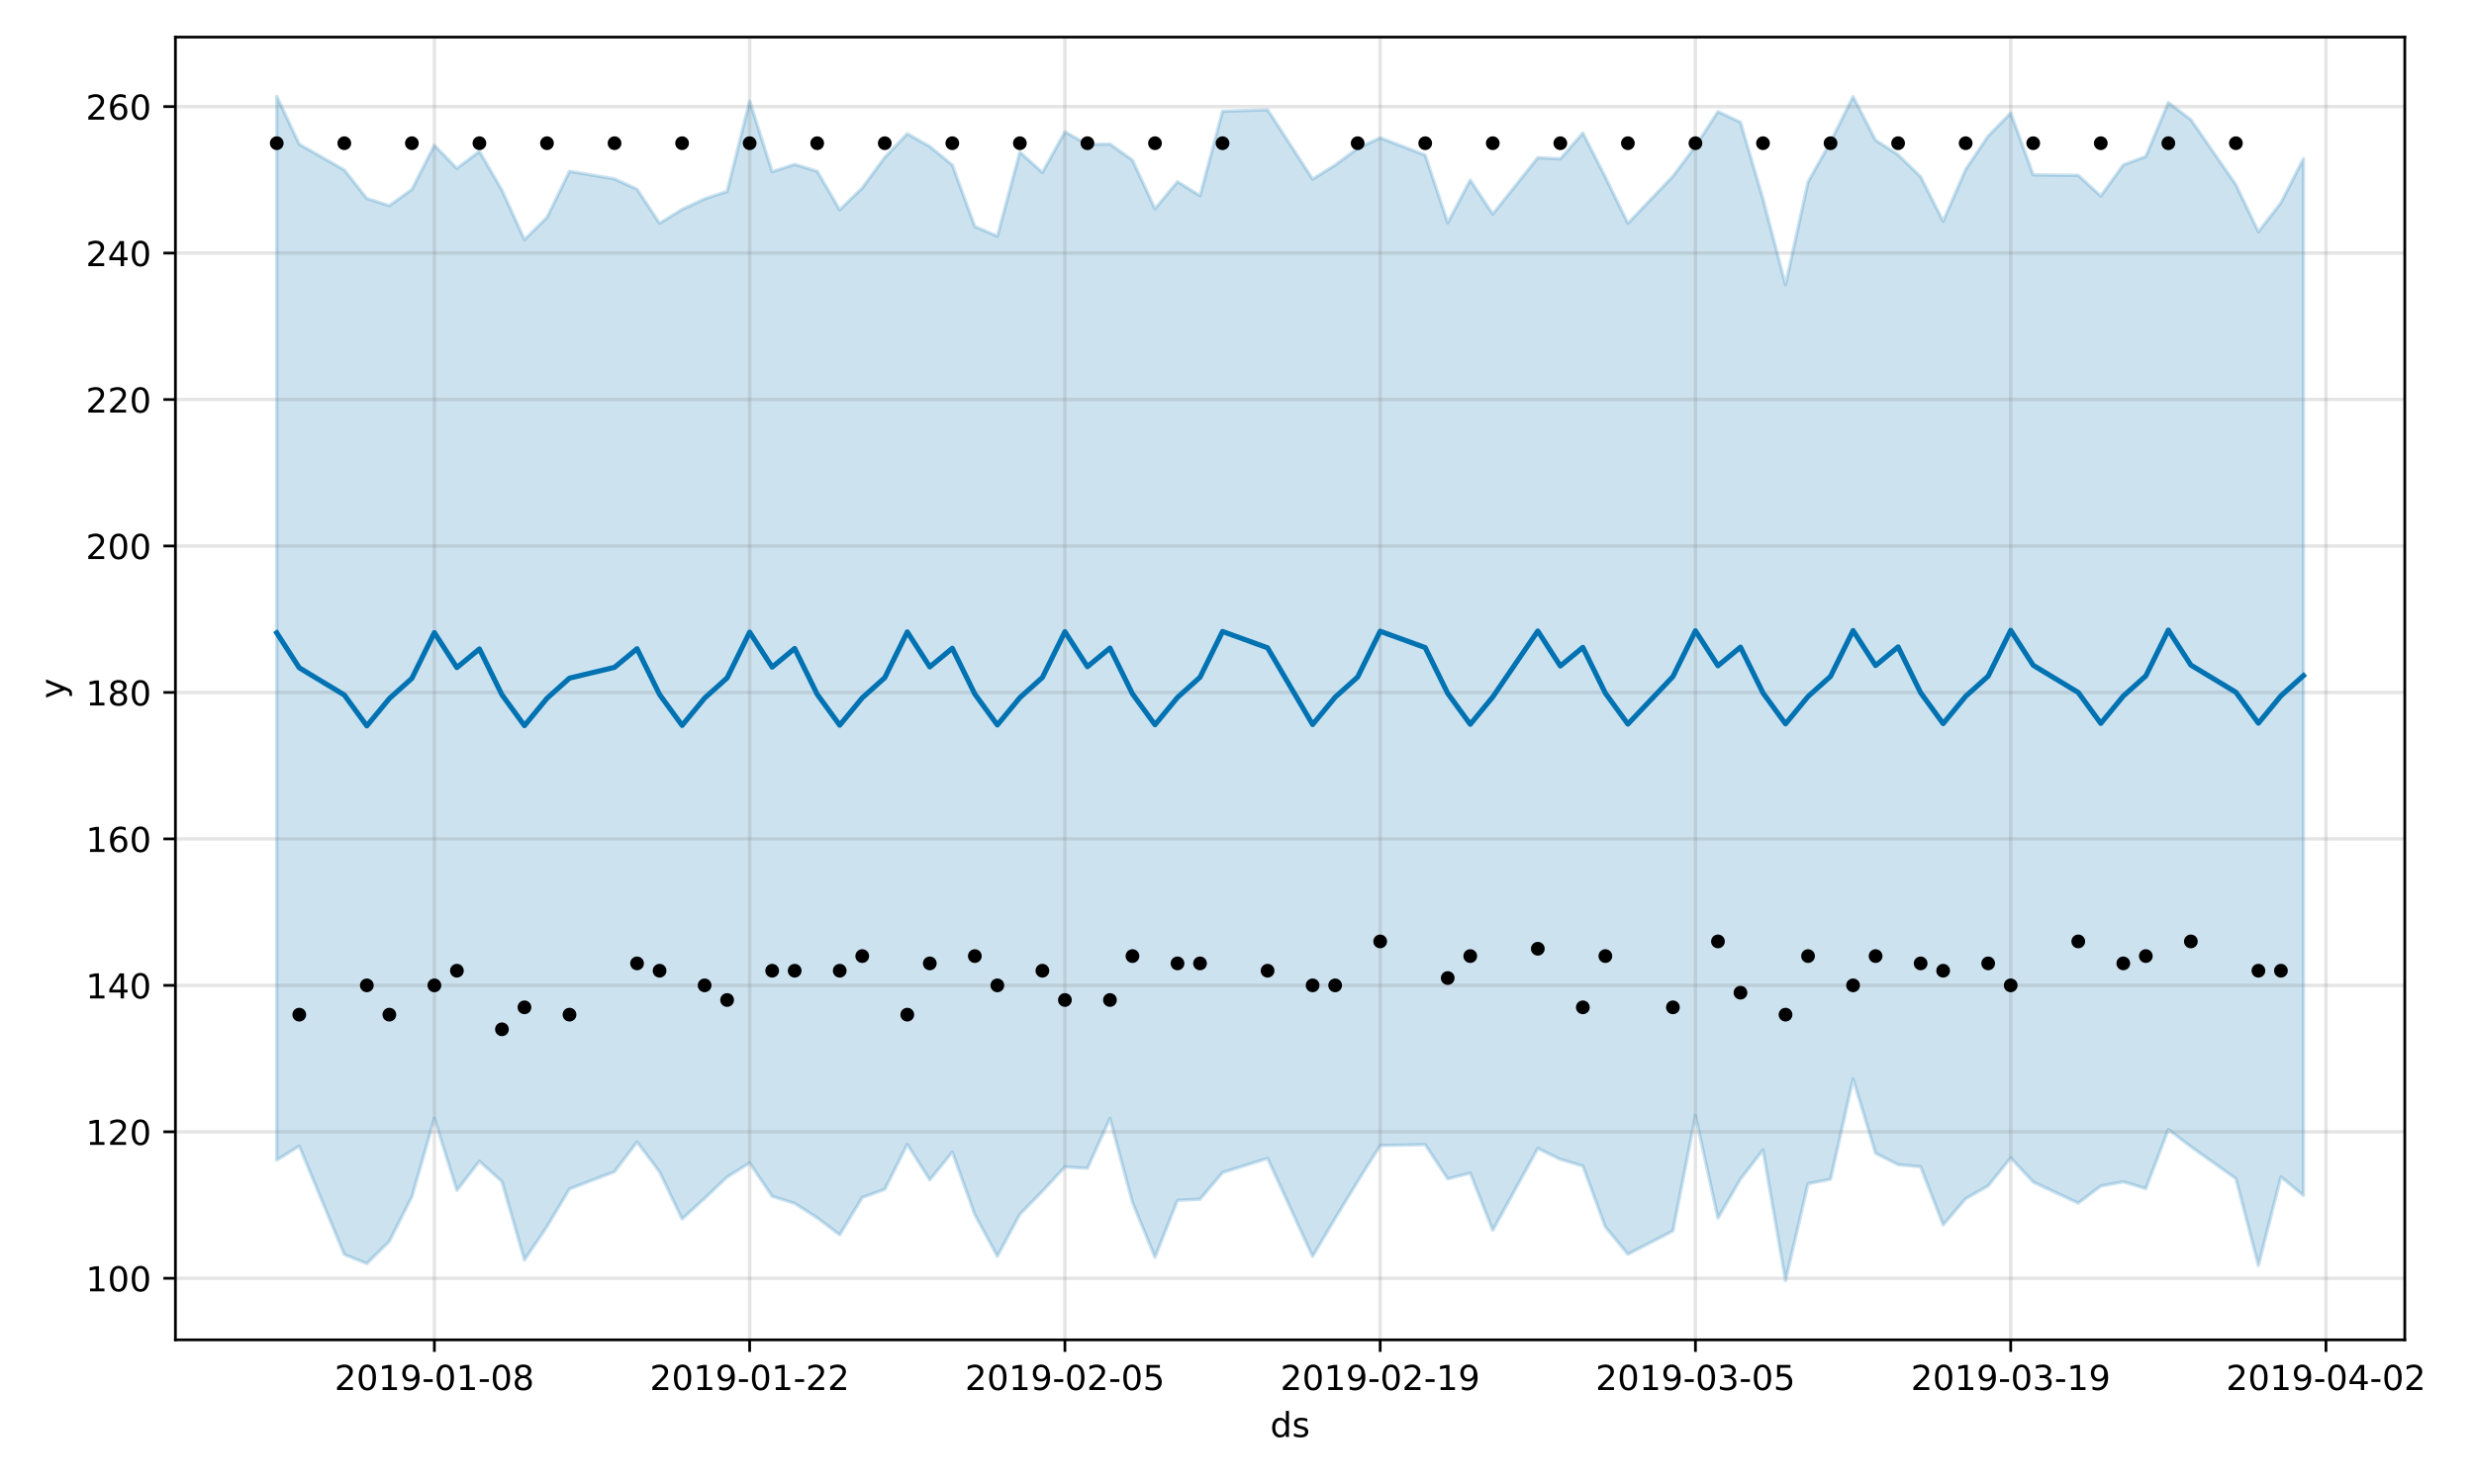 <?xml version="1.0" encoding="utf-8" standalone="no"?>
<!DOCTYPE svg PUBLIC "-//W3C//DTD SVG 1.1//EN"
  "http://www.w3.org/Graphics/SVG/1.1/DTD/svg11.dtd">
<!-- Created with matplotlib (https://matplotlib.org/) -->
<svg height="432pt" version="1.1" viewBox="0 0 720 432" width="720pt" xmlns="http://www.w3.org/2000/svg" xmlns:xlink="http://www.w3.org/1999/xlink">
 <defs>
  <style type="text/css">
*{stroke-linecap:butt;stroke-linejoin:round;}
  </style>
 </defs>
 <g id="figure_1">
  <g id="patch_1">
   <path d="M 0 432 
L 720 432 
L 720 0 
L 0 0 
z
" style="fill:#ffffff;"/>
  </g>
  <g id="axes_1">
   <g id="patch_2">
    <path d="M 51.05 390.04 
L 699.857 390.04 
L 699.857 10.8 
L 51.05 10.8 
z
" style="fill:#ffffff;"/>
   </g>
   <g id="PolyCollection_1">
    <defs>
     <path d="M 80.541 -403.962 
L 80.541 -94.3 
L 87.095 -98.372 
L 100.202 -66.807 
L 106.756 -64.161 
L 113.309 -70.644 
L 119.863 -83.584 
L 126.417 -106.431 
L 132.97 -85.491 
L 139.524 -93.942 
L 146.077 -88.034 
L 152.631 -65.216 
L 159.185 -74.921 
L 165.738 -85.891 
L 178.845 -90.914 
L 185.399 -99.567 
L 191.953 -90.858 
L 198.506 -77.134 
L 205.06 -83.138 
L 211.613 -89.363 
L 218.167 -93.45 
L 224.721 -83.749 
L 231.274 -81.667 
L 237.828 -77.494 
L 244.381 -72.549 
L 250.935 -83.391 
L 257.489 -85.77 
L 264.042 -98.864 
L 270.596 -88.536 
L 277.15 -96.624 
L 283.703 -78.404 
L 290.257 -66.312 
L 296.81 -78.52 
L 303.364 -85.196 
L 309.918 -92.312 
L 316.471 -91.905 
L 323.025 -106.391 
L 329.578 -81.983 
L 336.132 -66.003 
L 342.686 -82.566 
L 349.239 -82.874 
L 355.793 -90.661 
L 368.9 -94.786 
L 382.007 -66.254 
L 388.561 -77.329 
L 395.114 -88.064 
L 401.668 -98.532 
L 414.775 -98.787 
L 421.329 -88.838 
L 427.883 -90.52 
L 434.436 -73.839 
L 447.543 -97.696 
L 454.097 -94.509 
L 460.651 -92.573 
L 467.204 -74.819 
L 473.758 -66.897 
L 486.865 -73.671 
L 493.419 -107.198 
L 499.972 -77.422 
L 506.526 -88.771 
L 513.079 -97.221 
L 519.633 -59.198 
L 526.187 -87.407 
L 532.74 -88.711 
L 539.294 -117.91 
L 545.847 -96.284 
L 552.401 -92.96 
L 558.955 -92.334 
L 565.508 -75.428 
L 572.062 -83.059 
L 578.616 -86.797 
L 585.169 -94.939 
L 591.723 -87.892 
L 604.83 -81.759 
L 611.384 -86.752 
L 617.937 -87.972 
L 624.491 -86 
L 631.044 -103.195 
L 637.598 -98.203 
L 650.705 -88.902 
L 657.259 -63.63 
L 663.812 -89.408 
L 670.366 -83.995 
L 670.366 -385.814 
L 670.366 -385.814 
L 663.812 -372.971 
L 657.259 -364.534 
L 650.705 -378.225 
L 637.598 -397.171 
L 631.044 -402.144 
L 624.491 -386.453 
L 617.937 -383.991 
L 611.384 -374.933 
L 604.83 -380.962 
L 591.723 -381.095 
L 585.169 -399.101 
L 578.616 -392.408 
L 572.062 -382.668 
L 565.508 -367.59 
L 558.955 -380.531 
L 552.401 -386.953 
L 545.847 -391.178 
L 539.294 -403.861 
L 532.74 -390.676 
L 526.187 -379.033 
L 519.633 -349.114 
L 513.079 -374.076 
L 506.526 -396.4 
L 499.972 -399.522 
L 493.419 -389.409 
L 486.865 -380.684 
L 473.758 -366.979 
L 467.204 -380.441 
L 460.651 -393.271 
L 454.097 -385.755 
L 447.543 -386.094 
L 434.436 -369.679 
L 427.883 -379.576 
L 421.329 -367.142 
L 414.775 -386.839 
L 401.668 -391.881 
L 395.114 -388.799 
L 388.561 -383.94 
L 382.007 -379.859 
L 368.9 -400.053 
L 355.793 -399.601 
L 349.239 -375.017 
L 342.686 -379.098 
L 336.132 -371.231 
L 329.578 -385.382 
L 323.025 -390.067 
L 316.471 -389.937 
L 309.918 -393.604 
L 303.364 -381.802 
L 296.81 -387.719 
L 290.257 -363.246 
L 283.703 -366.066 
L 277.15 -383.964 
L 270.596 -389.346 
L 264.042 -393.073 
L 257.489 -386.185 
L 250.935 -377.289 
L 244.381 -370.913 
L 237.828 -382.143 
L 231.274 -384.147 
L 224.721 -382.016 
L 218.167 -402.587 
L 211.613 -376.283 
L 205.06 -374.117 
L 198.506 -371.044 
L 191.953 -367.002 
L 185.399 -376.927 
L 178.845 -379.918 
L 165.738 -382.132 
L 159.185 -368.696 
L 152.631 -362.245 
L 146.077 -376.62 
L 139.524 -387.945 
L 132.97 -382.969 
L 126.417 -389.695 
L 119.863 -376.839 
L 113.309 -372.124 
L 106.756 -374.215 
L 100.202 -382.526 
L 87.095 -389.998 
L 80.541 -403.962 
z
" id="m99e3cd80d3" style="stroke:#0072b2;stroke-opacity:0.2;"/>
    </defs>
    <g clip-path="url(#p307c540f36)">
     <use style="fill:#0072b2;fill-opacity:0.2;stroke:#0072b2;stroke-opacity:0.2;" x="0" xlink:href="#m99e3cd80d3" y="432"/>
    </g>
   </g>
   <g id="matplotlib.axis_1">
    <g id="xtick_1">
     <g id="line2d_1">
      <path clip-path="url(#p307c540f36)" d="M 126.417 390.04 
L 126.417 10.8 
" style="fill:none;stroke:#808080;stroke-linecap:square;stroke-opacity:0.2;"/>
     </g>
     <g id="line2d_2">
      <defs>
       <path d="M 0 0 
L 0 3.5 
" id="m8d0df9cec5" style="stroke:#000000;stroke-width:0.8;"/>
      </defs>
      <g>
       <use style="stroke:#000000;stroke-width:0.8;" x="126.417" xlink:href="#m8d0df9cec5" y="390.04"/>
      </g>
     </g>
     <g id="text_1">
      <!-- 2019-01-08 -->
      <defs>
       <path d="M 19.188 8.297 
L 53.609 8.297 
L 53.609 0 
L 7.328 0 
L 7.328 8.297 
Q 12.938 14.109 22.625 23.891 
Q 32.328 33.688 34.812 36.531 
Q 39.547 41.844 41.422 45.531 
Q 43.312 49.219 43.312 52.781 
Q 43.312 58.594 39.234 62.25 
Q 35.156 65.922 28.609 65.922 
Q 23.969 65.922 18.812 64.312 
Q 13.672 62.703 7.812 59.422 
L 7.812 69.391 
Q 13.766 71.781 18.938 73 
Q 24.125 74.219 28.422 74.219 
Q 39.75 74.219 46.484 68.547 
Q 53.219 62.891 53.219 53.422 
Q 53.219 48.922 51.531 44.891 
Q 49.859 40.875 45.406 35.406 
Q 44.188 33.984 37.641 27.219 
Q 31.109 20.453 19.188 8.297 
z
" id="DejaVuSans-50"/>
       <path d="M 31.781 66.406 
Q 24.172 66.406 20.328 58.906 
Q 16.5 51.422 16.5 36.375 
Q 16.5 21.391 20.328 13.891 
Q 24.172 6.391 31.781 6.391 
Q 39.453 6.391 43.281 13.891 
Q 47.125 21.391 47.125 36.375 
Q 47.125 51.422 43.281 58.906 
Q 39.453 66.406 31.781 66.406 
z
M 31.781 74.219 
Q 44.047 74.219 50.516 64.516 
Q 56.984 54.828 56.984 36.375 
Q 56.984 17.969 50.516 8.266 
Q 44.047 -1.422 31.781 -1.422 
Q 19.531 -1.422 13.062 8.266 
Q 6.594 17.969 6.594 36.375 
Q 6.594 54.828 13.062 64.516 
Q 19.531 74.219 31.781 74.219 
z
" id="DejaVuSans-48"/>
       <path d="M 12.406 8.297 
L 28.516 8.297 
L 28.516 63.922 
L 10.984 60.406 
L 10.984 69.391 
L 28.422 72.906 
L 38.281 72.906 
L 38.281 8.297 
L 54.391 8.297 
L 54.391 0 
L 12.406 0 
z
" id="DejaVuSans-49"/>
       <path d="M 10.984 1.516 
L 10.984 10.5 
Q 14.703 8.734 18.5 7.812 
Q 22.312 6.891 25.984 6.891 
Q 35.75 6.891 40.891 13.453 
Q 46.047 20.016 46.781 33.406 
Q 43.953 29.203 39.594 26.953 
Q 35.25 24.703 29.984 24.703 
Q 19.047 24.703 12.672 31.312 
Q 6.297 37.938 6.297 49.422 
Q 6.297 60.641 12.938 67.422 
Q 19.578 74.219 30.609 74.219 
Q 43.266 74.219 49.922 64.516 
Q 56.594 54.828 56.594 36.375 
Q 56.594 19.141 48.406 8.859 
Q 40.234 -1.422 26.422 -1.422 
Q 22.703 -1.422 18.891 -0.688 
Q 15.094 0.047 10.984 1.516 
z
M 30.609 32.422 
Q 37.25 32.422 41.125 36.953 
Q 45.016 41.5 45.016 49.422 
Q 45.016 57.281 41.125 61.844 
Q 37.25 66.406 30.609 66.406 
Q 23.969 66.406 20.094 61.844 
Q 16.219 57.281 16.219 49.422 
Q 16.219 41.5 20.094 36.953 
Q 23.969 32.422 30.609 32.422 
z
" id="DejaVuSans-57"/>
       <path d="M 4.891 31.391 
L 31.203 31.391 
L 31.203 23.391 
L 4.891 23.391 
z
" id="DejaVuSans-45"/>
       <path d="M 31.781 34.625 
Q 24.75 34.625 20.719 30.859 
Q 16.703 27.094 16.703 20.516 
Q 16.703 13.922 20.719 10.156 
Q 24.75 6.391 31.781 6.391 
Q 38.812 6.391 42.859 10.172 
Q 46.922 13.969 46.922 20.516 
Q 46.922 27.094 42.891 30.859 
Q 38.875 34.625 31.781 34.625 
z
M 21.922 38.812 
Q 15.578 40.375 12.031 44.719 
Q 8.5 49.078 8.5 55.328 
Q 8.5 64.062 14.719 69.141 
Q 20.953 74.219 31.781 74.219 
Q 42.672 74.219 48.875 69.141 
Q 55.078 64.062 55.078 55.328 
Q 55.078 49.078 51.531 44.719 
Q 48 40.375 41.703 38.812 
Q 48.828 37.156 52.797 32.312 
Q 56.781 27.484 56.781 20.516 
Q 56.781 9.906 50.312 4.234 
Q 43.844 -1.422 31.781 -1.422 
Q 19.734 -1.422 13.25 4.234 
Q 6.781 9.906 6.781 20.516 
Q 6.781 27.484 10.781 32.312 
Q 14.797 37.156 21.922 38.812 
z
M 18.312 54.391 
Q 18.312 48.734 21.844 45.562 
Q 25.391 42.391 31.781 42.391 
Q 38.141 42.391 41.719 45.562 
Q 45.312 48.734 45.312 54.391 
Q 45.312 60.062 41.719 63.234 
Q 38.141 66.406 31.781 66.406 
Q 25.391 66.406 21.844 63.234 
Q 18.312 60.062 18.312 54.391 
z
" id="DejaVuSans-56"/>
      </defs>
      <g transform="translate(97.359 404.638)scale(0.1 -0.1)">
       <use xlink:href="#DejaVuSans-50"/>
       <use x="63.623" xlink:href="#DejaVuSans-48"/>
       <use x="127.246" xlink:href="#DejaVuSans-49"/>
       <use x="190.869" xlink:href="#DejaVuSans-57"/>
       <use x="254.492" xlink:href="#DejaVuSans-45"/>
       <use x="290.576" xlink:href="#DejaVuSans-48"/>
       <use x="354.199" xlink:href="#DejaVuSans-49"/>
       <use x="417.822" xlink:href="#DejaVuSans-45"/>
       <use x="453.906" xlink:href="#DejaVuSans-48"/>
       <use x="517.529" xlink:href="#DejaVuSans-56"/>
      </g>
     </g>
    </g>
    <g id="xtick_2">
     <g id="line2d_3">
      <path clip-path="url(#p307c540f36)" d="M 218.167 390.04 
L 218.167 10.8 
" style="fill:none;stroke:#808080;stroke-linecap:square;stroke-opacity:0.2;"/>
     </g>
     <g id="line2d_4">
      <g>
       <use style="stroke:#000000;stroke-width:0.8;" x="218.167" xlink:href="#m8d0df9cec5" y="390.04"/>
      </g>
     </g>
     <g id="text_2">
      <!-- 2019-01-22 -->
      <g transform="translate(189.109 404.638)scale(0.1 -0.1)">
       <use xlink:href="#DejaVuSans-50"/>
       <use x="63.623" xlink:href="#DejaVuSans-48"/>
       <use x="127.246" xlink:href="#DejaVuSans-49"/>
       <use x="190.869" xlink:href="#DejaVuSans-57"/>
       <use x="254.492" xlink:href="#DejaVuSans-45"/>
       <use x="290.576" xlink:href="#DejaVuSans-48"/>
       <use x="354.199" xlink:href="#DejaVuSans-49"/>
       <use x="417.822" xlink:href="#DejaVuSans-45"/>
       <use x="453.906" xlink:href="#DejaVuSans-50"/>
       <use x="517.529" xlink:href="#DejaVuSans-50"/>
      </g>
     </g>
    </g>
    <g id="xtick_3">
     <g id="line2d_5">
      <path clip-path="url(#p307c540f36)" d="M 309.918 390.04 
L 309.918 10.8 
" style="fill:none;stroke:#808080;stroke-linecap:square;stroke-opacity:0.2;"/>
     </g>
     <g id="line2d_6">
      <g>
       <use style="stroke:#000000;stroke-width:0.8;" x="309.918" xlink:href="#m8d0df9cec5" y="390.04"/>
      </g>
     </g>
     <g id="text_3">
      <!-- 2019-02-05 -->
      <defs>
       <path d="M 10.797 72.906 
L 49.516 72.906 
L 49.516 64.594 
L 19.828 64.594 
L 19.828 46.734 
Q 21.969 47.469 24.109 47.828 
Q 26.266 48.188 28.422 48.188 
Q 40.625 48.188 47.75 41.5 
Q 54.891 34.812 54.891 23.391 
Q 54.891 11.625 47.562 5.094 
Q 40.234 -1.422 26.906 -1.422 
Q 22.312 -1.422 17.547 -0.641 
Q 12.797 0.141 7.719 1.703 
L 7.719 11.625 
Q 12.109 9.234 16.797 8.062 
Q 21.484 6.891 26.703 6.891 
Q 35.156 6.891 40.078 11.328 
Q 45.016 15.766 45.016 23.391 
Q 45.016 31 40.078 35.438 
Q 35.156 39.891 26.703 39.891 
Q 22.75 39.891 18.812 39.016 
Q 14.891 38.141 10.797 36.281 
z
" id="DejaVuSans-53"/>
      </defs>
      <g transform="translate(280.86 404.638)scale(0.1 -0.1)">
       <use xlink:href="#DejaVuSans-50"/>
       <use x="63.623" xlink:href="#DejaVuSans-48"/>
       <use x="127.246" xlink:href="#DejaVuSans-49"/>
       <use x="190.869" xlink:href="#DejaVuSans-57"/>
       <use x="254.492" xlink:href="#DejaVuSans-45"/>
       <use x="290.576" xlink:href="#DejaVuSans-48"/>
       <use x="354.199" xlink:href="#DejaVuSans-50"/>
       <use x="417.822" xlink:href="#DejaVuSans-45"/>
       <use x="453.906" xlink:href="#DejaVuSans-48"/>
       <use x="517.529" xlink:href="#DejaVuSans-53"/>
      </g>
     </g>
    </g>
    <g id="xtick_4">
     <g id="line2d_7">
      <path clip-path="url(#p307c540f36)" d="M 401.668 390.04 
L 401.668 10.8 
" style="fill:none;stroke:#808080;stroke-linecap:square;stroke-opacity:0.2;"/>
     </g>
     <g id="line2d_8">
      <g>
       <use style="stroke:#000000;stroke-width:0.8;" x="401.668" xlink:href="#m8d0df9cec5" y="390.04"/>
      </g>
     </g>
     <g id="text_4">
      <!-- 2019-02-19 -->
      <g transform="translate(372.61 404.638)scale(0.1 -0.1)">
       <use xlink:href="#DejaVuSans-50"/>
       <use x="63.623" xlink:href="#DejaVuSans-48"/>
       <use x="127.246" xlink:href="#DejaVuSans-49"/>
       <use x="190.869" xlink:href="#DejaVuSans-57"/>
       <use x="254.492" xlink:href="#DejaVuSans-45"/>
       <use x="290.576" xlink:href="#DejaVuSans-48"/>
       <use x="354.199" xlink:href="#DejaVuSans-50"/>
       <use x="417.822" xlink:href="#DejaVuSans-45"/>
       <use x="453.906" xlink:href="#DejaVuSans-49"/>
       <use x="517.529" xlink:href="#DejaVuSans-57"/>
      </g>
     </g>
    </g>
    <g id="xtick_5">
     <g id="line2d_9">
      <path clip-path="url(#p307c540f36)" d="M 493.419 390.04 
L 493.419 10.8 
" style="fill:none;stroke:#808080;stroke-linecap:square;stroke-opacity:0.2;"/>
     </g>
     <g id="line2d_10">
      <g>
       <use style="stroke:#000000;stroke-width:0.8;" x="493.419" xlink:href="#m8d0df9cec5" y="390.04"/>
      </g>
     </g>
     <g id="text_5">
      <!-- 2019-03-05 -->
      <defs>
       <path d="M 40.578 39.312 
Q 47.656 37.797 51.625 33 
Q 55.609 28.219 55.609 21.188 
Q 55.609 10.406 48.188 4.484 
Q 40.766 -1.422 27.094 -1.422 
Q 22.516 -1.422 17.656 -0.516 
Q 12.797 0.391 7.625 2.203 
L 7.625 11.719 
Q 11.719 9.328 16.594 8.109 
Q 21.484 6.891 26.812 6.891 
Q 36.078 6.891 40.938 10.547 
Q 45.797 14.203 45.797 21.188 
Q 45.797 27.641 41.281 31.266 
Q 36.766 34.906 28.719 34.906 
L 20.219 34.906 
L 20.219 43.016 
L 29.109 43.016 
Q 36.375 43.016 40.234 45.922 
Q 44.094 48.828 44.094 54.297 
Q 44.094 59.906 40.109 62.906 
Q 36.141 65.922 28.719 65.922 
Q 24.656 65.922 20.016 65.031 
Q 15.375 64.156 9.812 62.312 
L 9.812 71.094 
Q 15.438 72.656 20.344 73.438 
Q 25.25 74.219 29.594 74.219 
Q 40.828 74.219 47.359 69.109 
Q 53.906 64.016 53.906 55.328 
Q 53.906 49.266 50.438 45.094 
Q 46.969 40.922 40.578 39.312 
z
" id="DejaVuSans-51"/>
      </defs>
      <g transform="translate(464.361 404.638)scale(0.1 -0.1)">
       <use xlink:href="#DejaVuSans-50"/>
       <use x="63.623" xlink:href="#DejaVuSans-48"/>
       <use x="127.246" xlink:href="#DejaVuSans-49"/>
       <use x="190.869" xlink:href="#DejaVuSans-57"/>
       <use x="254.492" xlink:href="#DejaVuSans-45"/>
       <use x="290.576" xlink:href="#DejaVuSans-48"/>
       <use x="354.199" xlink:href="#DejaVuSans-51"/>
       <use x="417.822" xlink:href="#DejaVuSans-45"/>
       <use x="453.906" xlink:href="#DejaVuSans-48"/>
       <use x="517.529" xlink:href="#DejaVuSans-53"/>
      </g>
     </g>
    </g>
    <g id="xtick_6">
     <g id="line2d_11">
      <path clip-path="url(#p307c540f36)" d="M 585.169 390.04 
L 585.169 10.8 
" style="fill:none;stroke:#808080;stroke-linecap:square;stroke-opacity:0.2;"/>
     </g>
     <g id="line2d_12">
      <g>
       <use style="stroke:#000000;stroke-width:0.8;" x="585.169" xlink:href="#m8d0df9cec5" y="390.04"/>
      </g>
     </g>
     <g id="text_6">
      <!-- 2019-03-19 -->
      <g transform="translate(556.111 404.638)scale(0.1 -0.1)">
       <use xlink:href="#DejaVuSans-50"/>
       <use x="63.623" xlink:href="#DejaVuSans-48"/>
       <use x="127.246" xlink:href="#DejaVuSans-49"/>
       <use x="190.869" xlink:href="#DejaVuSans-57"/>
       <use x="254.492" xlink:href="#DejaVuSans-45"/>
       <use x="290.576" xlink:href="#DejaVuSans-48"/>
       <use x="354.199" xlink:href="#DejaVuSans-51"/>
       <use x="417.822" xlink:href="#DejaVuSans-45"/>
       <use x="453.906" xlink:href="#DejaVuSans-49"/>
       <use x="517.529" xlink:href="#DejaVuSans-57"/>
      </g>
     </g>
    </g>
    <g id="xtick_7">
     <g id="line2d_13">
      <path clip-path="url(#p307c540f36)" d="M 676.92 390.04 
L 676.92 10.8 
" style="fill:none;stroke:#808080;stroke-linecap:square;stroke-opacity:0.2;"/>
     </g>
     <g id="line2d_14">
      <g>
       <use style="stroke:#000000;stroke-width:0.8;" x="676.92" xlink:href="#m8d0df9cec5" y="390.04"/>
      </g>
     </g>
     <g id="text_7">
      <!-- 2019-04-02 -->
      <defs>
       <path d="M 37.797 64.312 
L 12.891 25.391 
L 37.797 25.391 
z
M 35.203 72.906 
L 47.609 72.906 
L 47.609 25.391 
L 58.016 25.391 
L 58.016 17.188 
L 47.609 17.188 
L 47.609 0 
L 37.797 0 
L 37.797 17.188 
L 4.891 17.188 
L 4.891 26.703 
z
" id="DejaVuSans-52"/>
      </defs>
      <g transform="translate(647.862 404.638)scale(0.1 -0.1)">
       <use xlink:href="#DejaVuSans-50"/>
       <use x="63.623" xlink:href="#DejaVuSans-48"/>
       <use x="127.246" xlink:href="#DejaVuSans-49"/>
       <use x="190.869" xlink:href="#DejaVuSans-57"/>
       <use x="254.492" xlink:href="#DejaVuSans-45"/>
       <use x="290.576" xlink:href="#DejaVuSans-48"/>
       <use x="354.199" xlink:href="#DejaVuSans-52"/>
       <use x="417.822" xlink:href="#DejaVuSans-45"/>
       <use x="453.906" xlink:href="#DejaVuSans-48"/>
       <use x="517.529" xlink:href="#DejaVuSans-50"/>
      </g>
     </g>
    </g>
    <g id="text_8">
     <!-- ds -->
     <defs>
      <path d="M 45.406 46.391 
L 45.406 75.984 
L 54.391 75.984 
L 54.391 0 
L 45.406 0 
L 45.406 8.203 
Q 42.578 3.328 38.25 0.953 
Q 33.938 -1.422 27.875 -1.422 
Q 17.969 -1.422 11.734 6.484 
Q 5.516 14.406 5.516 27.297 
Q 5.516 40.188 11.734 48.094 
Q 17.969 56 27.875 56 
Q 33.938 56 38.25 53.625 
Q 42.578 51.266 45.406 46.391 
z
M 14.797 27.297 
Q 14.797 17.391 18.875 11.75 
Q 22.953 6.109 30.078 6.109 
Q 37.203 6.109 41.297 11.75 
Q 45.406 17.391 45.406 27.297 
Q 45.406 37.203 41.297 42.844 
Q 37.203 48.484 30.078 48.484 
Q 22.953 48.484 18.875 42.844 
Q 14.797 37.203 14.797 27.297 
z
" id="DejaVuSans-100"/>
      <path d="M 44.281 53.078 
L 44.281 44.578 
Q 40.484 46.531 36.375 47.5 
Q 32.281 48.484 27.875 48.484 
Q 21.188 48.484 17.844 46.438 
Q 14.5 44.391 14.5 40.281 
Q 14.5 37.156 16.891 35.375 
Q 19.281 33.594 26.516 31.984 
L 29.594 31.297 
Q 39.156 29.25 43.188 25.516 
Q 47.219 21.781 47.219 15.094 
Q 47.219 7.469 41.188 3.016 
Q 35.156 -1.422 24.609 -1.422 
Q 20.219 -1.422 15.453 -0.562 
Q 10.688 0.297 5.422 2 
L 5.422 11.281 
Q 10.406 8.688 15.234 7.391 
Q 20.062 6.109 24.812 6.109 
Q 31.156 6.109 34.562 8.281 
Q 37.984 10.453 37.984 14.406 
Q 37.984 18.062 35.516 20.016 
Q 33.062 21.969 24.703 23.781 
L 21.578 24.516 
Q 13.234 26.266 9.516 29.906 
Q 5.812 33.547 5.812 39.891 
Q 5.812 47.609 11.281 51.797 
Q 16.75 56 26.812 56 
Q 31.781 56 36.172 55.266 
Q 40.578 54.547 44.281 53.078 
z
" id="DejaVuSans-115"/>
     </defs>
     <g transform="translate(369.675 418.317)scale(0.1 -0.1)">
      <use xlink:href="#DejaVuSans-100"/>
      <use x="63.477" xlink:href="#DejaVuSans-115"/>
     </g>
    </g>
   </g>
   <g id="matplotlib.axis_2">
    <g id="ytick_1">
     <g id="line2d_15">
      <path clip-path="url(#p307c540f36)" d="M 51.05 372.115 
L 699.857 372.115 
" style="fill:none;stroke:#808080;stroke-linecap:square;stroke-opacity:0.2;"/>
     </g>
     <g id="line2d_16">
      <defs>
       <path d="M 0 0 
L -3.5 0 
" id="mbeb4b38cc2" style="stroke:#000000;stroke-width:0.8;"/>
      </defs>
      <g>
       <use style="stroke:#000000;stroke-width:0.8;" x="51.05" xlink:href="#mbeb4b38cc2" y="372.115"/>
      </g>
     </g>
     <g id="text_9">
      <!-- 100 -->
      <g transform="translate(24.962 375.914)scale(0.1 -0.1)">
       <use xlink:href="#DejaVuSans-49"/>
       <use x="63.623" xlink:href="#DejaVuSans-48"/>
       <use x="127.246" xlink:href="#DejaVuSans-48"/>
      </g>
     </g>
    </g>
    <g id="ytick_2">
     <g id="line2d_17">
      <path clip-path="url(#p307c540f36)" d="M 51.05 329.479 
L 699.857 329.479 
" style="fill:none;stroke:#808080;stroke-linecap:square;stroke-opacity:0.2;"/>
     </g>
     <g id="line2d_18">
      <g>
       <use style="stroke:#000000;stroke-width:0.8;" x="51.05" xlink:href="#mbeb4b38cc2" y="329.479"/>
      </g>
     </g>
     <g id="text_10">
      <!-- 120 -->
      <g transform="translate(24.962 333.278)scale(0.1 -0.1)">
       <use xlink:href="#DejaVuSans-49"/>
       <use x="63.623" xlink:href="#DejaVuSans-50"/>
       <use x="127.246" xlink:href="#DejaVuSans-48"/>
      </g>
     </g>
    </g>
    <g id="ytick_3">
     <g id="line2d_19">
      <path clip-path="url(#p307c540f36)" d="M 51.05 286.844 
L 699.857 286.844 
" style="fill:none;stroke:#808080;stroke-linecap:square;stroke-opacity:0.2;"/>
     </g>
     <g id="line2d_20">
      <g>
       <use style="stroke:#000000;stroke-width:0.8;" x="51.05" xlink:href="#mbeb4b38cc2" y="286.844"/>
      </g>
     </g>
     <g id="text_11">
      <!-- 140 -->
      <g transform="translate(24.962 290.643)scale(0.1 -0.1)">
       <use xlink:href="#DejaVuSans-49"/>
       <use x="63.623" xlink:href="#DejaVuSans-52"/>
       <use x="127.246" xlink:href="#DejaVuSans-48"/>
      </g>
     </g>
    </g>
    <g id="ytick_4">
     <g id="line2d_21">
      <path clip-path="url(#p307c540f36)" d="M 51.05 244.208 
L 699.857 244.208 
" style="fill:none;stroke:#808080;stroke-linecap:square;stroke-opacity:0.2;"/>
     </g>
     <g id="line2d_22">
      <g>
       <use style="stroke:#000000;stroke-width:0.8;" x="51.05" xlink:href="#mbeb4b38cc2" y="244.208"/>
      </g>
     </g>
     <g id="text_12">
      <!-- 160 -->
      <defs>
       <path d="M 33.016 40.375 
Q 26.375 40.375 22.484 35.828 
Q 18.609 31.297 18.609 23.391 
Q 18.609 15.531 22.484 10.953 
Q 26.375 6.391 33.016 6.391 
Q 39.656 6.391 43.531 10.953 
Q 47.406 15.531 47.406 23.391 
Q 47.406 31.297 43.531 35.828 
Q 39.656 40.375 33.016 40.375 
z
M 52.594 71.297 
L 52.594 62.312 
Q 48.875 64.062 45.094 64.984 
Q 41.312 65.922 37.594 65.922 
Q 27.828 65.922 22.672 59.328 
Q 17.531 52.734 16.797 39.406 
Q 19.672 43.656 24.016 45.922 
Q 28.375 48.188 33.594 48.188 
Q 44.578 48.188 50.953 41.516 
Q 57.328 34.859 57.328 23.391 
Q 57.328 12.156 50.688 5.359 
Q 44.047 -1.422 33.016 -1.422 
Q 20.359 -1.422 13.672 8.266 
Q 6.984 17.969 6.984 36.375 
Q 6.984 53.656 15.188 63.938 
Q 23.391 74.219 37.203 74.219 
Q 40.922 74.219 44.703 73.484 
Q 48.484 72.75 52.594 71.297 
z
" id="DejaVuSans-54"/>
      </defs>
      <g transform="translate(24.962 248.008)scale(0.1 -0.1)">
       <use xlink:href="#DejaVuSans-49"/>
       <use x="63.623" xlink:href="#DejaVuSans-54"/>
       <use x="127.246" xlink:href="#DejaVuSans-48"/>
      </g>
     </g>
    </g>
    <g id="ytick_5">
     <g id="line2d_23">
      <path clip-path="url(#p307c540f36)" d="M 51.05 201.573 
L 699.857 201.573 
" style="fill:none;stroke:#808080;stroke-linecap:square;stroke-opacity:0.2;"/>
     </g>
     <g id="line2d_24">
      <g>
       <use style="stroke:#000000;stroke-width:0.8;" x="51.05" xlink:href="#mbeb4b38cc2" y="201.573"/>
      </g>
     </g>
     <g id="text_13">
      <!-- 180 -->
      <g transform="translate(24.962 205.372)scale(0.1 -0.1)">
       <use xlink:href="#DejaVuSans-49"/>
       <use x="63.623" xlink:href="#DejaVuSans-56"/>
       <use x="127.246" xlink:href="#DejaVuSans-48"/>
      </g>
     </g>
    </g>
    <g id="ytick_6">
     <g id="line2d_25">
      <path clip-path="url(#p307c540f36)" d="M 51.05 158.938 
L 699.857 158.938 
" style="fill:none;stroke:#808080;stroke-linecap:square;stroke-opacity:0.2;"/>
     </g>
     <g id="line2d_26">
      <g>
       <use style="stroke:#000000;stroke-width:0.8;" x="51.05" xlink:href="#mbeb4b38cc2" y="158.938"/>
      </g>
     </g>
     <g id="text_14">
      <!-- 200 -->
      <g transform="translate(24.962 162.737)scale(0.1 -0.1)">
       <use xlink:href="#DejaVuSans-50"/>
       <use x="63.623" xlink:href="#DejaVuSans-48"/>
       <use x="127.246" xlink:href="#DejaVuSans-48"/>
      </g>
     </g>
    </g>
    <g id="ytick_7">
     <g id="line2d_27">
      <path clip-path="url(#p307c540f36)" d="M 51.05 116.302 
L 699.857 116.302 
" style="fill:none;stroke:#808080;stroke-linecap:square;stroke-opacity:0.2;"/>
     </g>
     <g id="line2d_28">
      <g>
       <use style="stroke:#000000;stroke-width:0.8;" x="51.05" xlink:href="#mbeb4b38cc2" y="116.302"/>
      </g>
     </g>
     <g id="text_15">
      <!-- 220 -->
      <g transform="translate(24.962 120.101)scale(0.1 -0.1)">
       <use xlink:href="#DejaVuSans-50"/>
       <use x="63.623" xlink:href="#DejaVuSans-50"/>
       <use x="127.246" xlink:href="#DejaVuSans-48"/>
      </g>
     </g>
    </g>
    <g id="ytick_8">
     <g id="line2d_29">
      <path clip-path="url(#p307c540f36)" d="M 51.05 73.667 
L 699.857 73.667 
" style="fill:none;stroke:#808080;stroke-linecap:square;stroke-opacity:0.2;"/>
     </g>
     <g id="line2d_30">
      <g>
       <use style="stroke:#000000;stroke-width:0.8;" x="51.05" xlink:href="#mbeb4b38cc2" y="73.667"/>
      </g>
     </g>
     <g id="text_16">
      <!-- 240 -->
      <g transform="translate(24.962 77.466)scale(0.1 -0.1)">
       <use xlink:href="#DejaVuSans-50"/>
       <use x="63.623" xlink:href="#DejaVuSans-52"/>
       <use x="127.246" xlink:href="#DejaVuSans-48"/>
      </g>
     </g>
    </g>
    <g id="ytick_9">
     <g id="line2d_31">
      <path clip-path="url(#p307c540f36)" d="M 51.05 31.031 
L 699.857 31.031 
" style="fill:none;stroke:#808080;stroke-linecap:square;stroke-opacity:0.2;"/>
     </g>
     <g id="line2d_32">
      <g>
       <use style="stroke:#000000;stroke-width:0.8;" x="51.05" xlink:href="#mbeb4b38cc2" y="31.031"/>
      </g>
     </g>
     <g id="text_17">
      <!-- 260 -->
      <g transform="translate(24.962 34.831)scale(0.1 -0.1)">
       <use xlink:href="#DejaVuSans-50"/>
       <use x="63.623" xlink:href="#DejaVuSans-54"/>
       <use x="127.246" xlink:href="#DejaVuSans-48"/>
      </g>
     </g>
    </g>
    <g id="text_18">
     <!-- y -->
     <defs>
      <path d="M 32.172 -5.078 
Q 28.375 -14.844 24.75 -17.812 
Q 21.141 -20.797 15.094 -20.797 
L 7.906 -20.797 
L 7.906 -13.281 
L 13.188 -13.281 
Q 16.891 -13.281 18.938 -11.516 
Q 21 -9.766 23.484 -3.219 
L 25.094 0.875 
L 2.984 54.688 
L 12.5 54.688 
L 29.594 11.922 
L 46.688 54.688 
L 56.203 54.688 
z
" id="DejaVuSans-121"/>
     </defs>
     <g transform="translate(18.883 203.379)rotate(-90)scale(0.1 -0.1)">
      <use xlink:href="#DejaVuSans-121"/>
     </g>
    </g>
   </g>
   <g id="line2d_33">
    <defs>
     <path d="M 0 1.5 
C 0.398 1.5 0.779 1.342 1.061 1.061 
C 1.342 0.779 1.5 0.398 1.5 0 
C 1.5 -0.398 1.342 -0.779 1.061 -1.061 
C 0.779 -1.342 0.398 -1.5 0 -1.5 
C -0.398 -1.5 -0.779 -1.342 -1.061 -1.061 
C -1.342 -0.779 -1.5 -0.398 -1.5 0 
C -1.5 0.398 -1.342 0.779 -1.061 1.061 
C -0.779 1.342 -0.398 1.5 0 1.5 
z
" id="m35454652cf" style="stroke:#000000;"/>
    </defs>
    <g clip-path="url(#p307c540f36)">
     <use style="stroke:#000000;" x="80.541" xlink:href="#m35454652cf" y="41.69"/>
     <use style="stroke:#000000;" x="87.095" xlink:href="#m35454652cf" y="295.371"/>
     <use style="stroke:#000000;" x="100.202" xlink:href="#m35454652cf" y="41.69"/>
     <use style="stroke:#000000;" x="106.756" xlink:href="#m35454652cf" y="286.844"/>
     <use style="stroke:#000000;" x="113.309" xlink:href="#m35454652cf" y="295.371"/>
     <use style="stroke:#000000;" x="119.863" xlink:href="#m35454652cf" y="41.69"/>
     <use style="stroke:#000000;" x="126.417" xlink:href="#m35454652cf" y="286.844"/>
     <use style="stroke:#000000;" x="132.97" xlink:href="#m35454652cf" y="282.58"/>
     <use style="stroke:#000000;" x="139.524" xlink:href="#m35454652cf" y="41.69"/>
     <use style="stroke:#000000;" x="146.077" xlink:href="#m35454652cf" y="299.634"/>
     <use style="stroke:#000000;" x="152.631" xlink:href="#m35454652cf" y="293.239"/>
     <use style="stroke:#000000;" x="159.185" xlink:href="#m35454652cf" y="41.69"/>
     <use style="stroke:#000000;" x="165.738" xlink:href="#m35454652cf" y="295.371"/>
     <use style="stroke:#000000;" x="178.845" xlink:href="#m35454652cf" y="41.69"/>
     <use style="stroke:#000000;" x="185.399" xlink:href="#m35454652cf" y="280.448"/>
     <use style="stroke:#000000;" x="191.953" xlink:href="#m35454652cf" y="282.58"/>
     <use style="stroke:#000000;" x="198.506" xlink:href="#m35454652cf" y="41.69"/>
     <use style="stroke:#000000;" x="205.06" xlink:href="#m35454652cf" y="286.844"/>
     <use style="stroke:#000000;" x="211.613" xlink:href="#m35454652cf" y="291.107"/>
     <use style="stroke:#000000;" x="218.167" xlink:href="#m35454652cf" y="41.69"/>
     <use style="stroke:#000000;" x="224.721" xlink:href="#m35454652cf" y="282.58"/>
     <use style="stroke:#000000;" x="231.274" xlink:href="#m35454652cf" y="282.58"/>
     <use style="stroke:#000000;" x="237.828" xlink:href="#m35454652cf" y="41.69"/>
     <use style="stroke:#000000;" x="244.381" xlink:href="#m35454652cf" y="282.58"/>
     <use style="stroke:#000000;" x="250.935" xlink:href="#m35454652cf" y="278.317"/>
     <use style="stroke:#000000;" x="257.489" xlink:href="#m35454652cf" y="41.69"/>
     <use style="stroke:#000000;" x="264.042" xlink:href="#m35454652cf" y="295.371"/>
     <use style="stroke:#000000;" x="270.596" xlink:href="#m35454652cf" y="280.448"/>
     <use style="stroke:#000000;" x="277.15" xlink:href="#m35454652cf" y="41.69"/>
     <use style="stroke:#000000;" x="283.703" xlink:href="#m35454652cf" y="278.317"/>
     <use style="stroke:#000000;" x="290.257" xlink:href="#m35454652cf" y="286.844"/>
     <use style="stroke:#000000;" x="296.81" xlink:href="#m35454652cf" y="41.69"/>
     <use style="stroke:#000000;" x="303.364" xlink:href="#m35454652cf" y="282.58"/>
     <use style="stroke:#000000;" x="309.918" xlink:href="#m35454652cf" y="291.107"/>
     <use style="stroke:#000000;" x="316.471" xlink:href="#m35454652cf" y="41.69"/>
     <use style="stroke:#000000;" x="323.025" xlink:href="#m35454652cf" y="291.107"/>
     <use style="stroke:#000000;" x="329.578" xlink:href="#m35454652cf" y="278.317"/>
     <use style="stroke:#000000;" x="336.132" xlink:href="#m35454652cf" y="41.69"/>
     <use style="stroke:#000000;" x="342.686" xlink:href="#m35454652cf" y="280.448"/>
     <use style="stroke:#000000;" x="349.239" xlink:href="#m35454652cf" y="280.448"/>
     <use style="stroke:#000000;" x="355.793" xlink:href="#m35454652cf" y="41.69"/>
     <use style="stroke:#000000;" x="368.9" xlink:href="#m35454652cf" y="282.58"/>
     <use style="stroke:#000000;" x="382.007" xlink:href="#m35454652cf" y="286.844"/>
     <use style="stroke:#000000;" x="388.561" xlink:href="#m35454652cf" y="286.844"/>
     <use style="stroke:#000000;" x="395.114" xlink:href="#m35454652cf" y="41.69"/>
     <use style="stroke:#000000;" x="401.668" xlink:href="#m35454652cf" y="274.053"/>
     <use style="stroke:#000000;" x="414.775" xlink:href="#m35454652cf" y="41.69"/>
     <use style="stroke:#000000;" x="421.329" xlink:href="#m35454652cf" y="284.712"/>
     <use style="stroke:#000000;" x="427.883" xlink:href="#m35454652cf" y="278.317"/>
     <use style="stroke:#000000;" x="434.436" xlink:href="#m35454652cf" y="41.69"/>
     <use style="stroke:#000000;" x="447.543" xlink:href="#m35454652cf" y="276.185"/>
     <use style="stroke:#000000;" x="454.097" xlink:href="#m35454652cf" y="41.69"/>
     <use style="stroke:#000000;" x="460.651" xlink:href="#m35454652cf" y="293.239"/>
     <use style="stroke:#000000;" x="467.204" xlink:href="#m35454652cf" y="278.317"/>
     <use style="stroke:#000000;" x="473.758" xlink:href="#m35454652cf" y="41.69"/>
     <use style="stroke:#000000;" x="486.865" xlink:href="#m35454652cf" y="293.239"/>
     <use style="stroke:#000000;" x="493.419" xlink:href="#m35454652cf" y="41.69"/>
     <use style="stroke:#000000;" x="499.972" xlink:href="#m35454652cf" y="274.053"/>
     <use style="stroke:#000000;" x="506.526" xlink:href="#m35454652cf" y="288.976"/>
     <use style="stroke:#000000;" x="513.079" xlink:href="#m35454652cf" y="41.69"/>
     <use style="stroke:#000000;" x="519.633" xlink:href="#m35454652cf" y="295.371"/>
     <use style="stroke:#000000;" x="526.187" xlink:href="#m35454652cf" y="278.317"/>
     <use style="stroke:#000000;" x="532.74" xlink:href="#m35454652cf" y="41.69"/>
     <use style="stroke:#000000;" x="539.294" xlink:href="#m35454652cf" y="286.844"/>
     <use style="stroke:#000000;" x="545.847" xlink:href="#m35454652cf" y="278.317"/>
     <use style="stroke:#000000;" x="552.401" xlink:href="#m35454652cf" y="41.69"/>
     <use style="stroke:#000000;" x="558.955" xlink:href="#m35454652cf" y="280.448"/>
     <use style="stroke:#000000;" x="565.508" xlink:href="#m35454652cf" y="282.58"/>
     <use style="stroke:#000000;" x="572.062" xlink:href="#m35454652cf" y="41.69"/>
     <use style="stroke:#000000;" x="578.616" xlink:href="#m35454652cf" y="280.448"/>
     <use style="stroke:#000000;" x="585.169" xlink:href="#m35454652cf" y="286.844"/>
     <use style="stroke:#000000;" x="591.723" xlink:href="#m35454652cf" y="41.69"/>
     <use style="stroke:#000000;" x="604.83" xlink:href="#m35454652cf" y="274.053"/>
     <use style="stroke:#000000;" x="611.384" xlink:href="#m35454652cf" y="41.69"/>
     <use style="stroke:#000000;" x="617.937" xlink:href="#m35454652cf" y="280.448"/>
     <use style="stroke:#000000;" x="624.491" xlink:href="#m35454652cf" y="278.317"/>
     <use style="stroke:#000000;" x="631.044" xlink:href="#m35454652cf" y="41.69"/>
     <use style="stroke:#000000;" x="637.598" xlink:href="#m35454652cf" y="274.053"/>
     <use style="stroke:#000000;" x="650.705" xlink:href="#m35454652cf" y="41.69"/>
     <use style="stroke:#000000;" x="657.259" xlink:href="#m35454652cf" y="282.58"/>
     <use style="stroke:#000000;" x="663.812" xlink:href="#m35454652cf" y="282.58"/>
    </g>
   </g>
   <g id="line2d_34">
    <path clip-path="url(#p307c540f36)" d="M 80.541 184.223 
L 87.095 194.398 
L 100.202 202.31 
L 106.756 211.304 
L 113.309 203.35 
L 119.863 197.475 
L 126.417 184.157 
L 132.97 194.332 
L 139.524 188.914 
L 146.077 202.244 
L 152.631 211.238 
L 159.185 203.284 
L 165.738 197.409 
L 178.845 194.266 
L 185.399 188.848 
L 191.953 202.178 
L 198.506 211.172 
L 205.06 203.218 
L 211.613 197.343 
L 218.167 184.025 
L 224.721 194.2 
L 231.274 188.782 
L 237.828 202.112 
L 244.381 211.106 
L 250.935 203.152 
L 257.489 197.277 
L 264.042 183.959 
L 270.596 194.134 
L 277.15 188.716 
L 283.703 202.045 
L 290.257 211.04 
L 296.81 203.086 
L 303.364 197.211 
L 309.918 183.893 
L 316.471 194.068 
L 323.025 188.65 
L 329.578 201.979 
L 336.132 210.974 
L 342.686 203.02 
L 349.239 197.145 
L 355.793 183.827 
L 368.9 188.584 
L 382.007 210.908 
L 388.561 202.954 
L 395.114 197.079 
L 401.668 183.761 
L 414.775 188.518 
L 421.329 201.847 
L 427.883 210.842 
L 434.436 202.888 
L 447.543 183.694 
L 454.097 193.869 
L 460.651 188.452 
L 467.204 201.781 
L 473.758 210.776 
L 486.865 196.947 
L 493.419 183.628 
L 499.972 193.803 
L 506.526 188.386 
L 513.079 201.715 
L 519.633 210.71 
L 526.187 202.756 
L 532.74 196.881 
L 539.294 183.562 
L 545.847 193.737 
L 552.401 188.32 
L 558.955 201.649 
L 565.508 210.644 
L 572.062 202.69 
L 578.616 196.815 
L 585.169 183.496 
L 591.723 193.671 
L 604.83 201.583 
L 611.384 210.578 
L 617.937 202.624 
L 624.491 196.749 
L 631.044 183.43 
L 637.598 193.605 
L 650.705 201.517 
L 657.259 210.512 
L 663.812 202.558 
L 670.366 196.683 
" style="fill:none;stroke:#0072b2;stroke-linecap:square;stroke-width:1.5;"/>
   </g>
   <g id="patch_3">
    <path d="M 51.05 390.04 
L 51.05 10.8 
" style="fill:none;stroke:#000000;stroke-linecap:square;stroke-linejoin:miter;stroke-width:0.8;"/>
   </g>
   <g id="patch_4">
    <path d="M 699.857 390.04 
L 699.857 10.8 
" style="fill:none;stroke:#000000;stroke-linecap:square;stroke-linejoin:miter;stroke-width:0.8;"/>
   </g>
   <g id="patch_5">
    <path d="M 51.05 390.04 
L 699.857 390.04 
" style="fill:none;stroke:#000000;stroke-linecap:square;stroke-linejoin:miter;stroke-width:0.8;"/>
   </g>
   <g id="patch_6">
    <path d="M 51.05 10.8 
L 699.857 10.8 
" style="fill:none;stroke:#000000;stroke-linecap:square;stroke-linejoin:miter;stroke-width:0.8;"/>
   </g>
  </g>
 </g>
 <defs>
  <clipPath id="p307c540f36">
   <rect height="379.24" width="648.807" x="51.05" y="10.8"/>
  </clipPath>
 </defs>
</svg>

